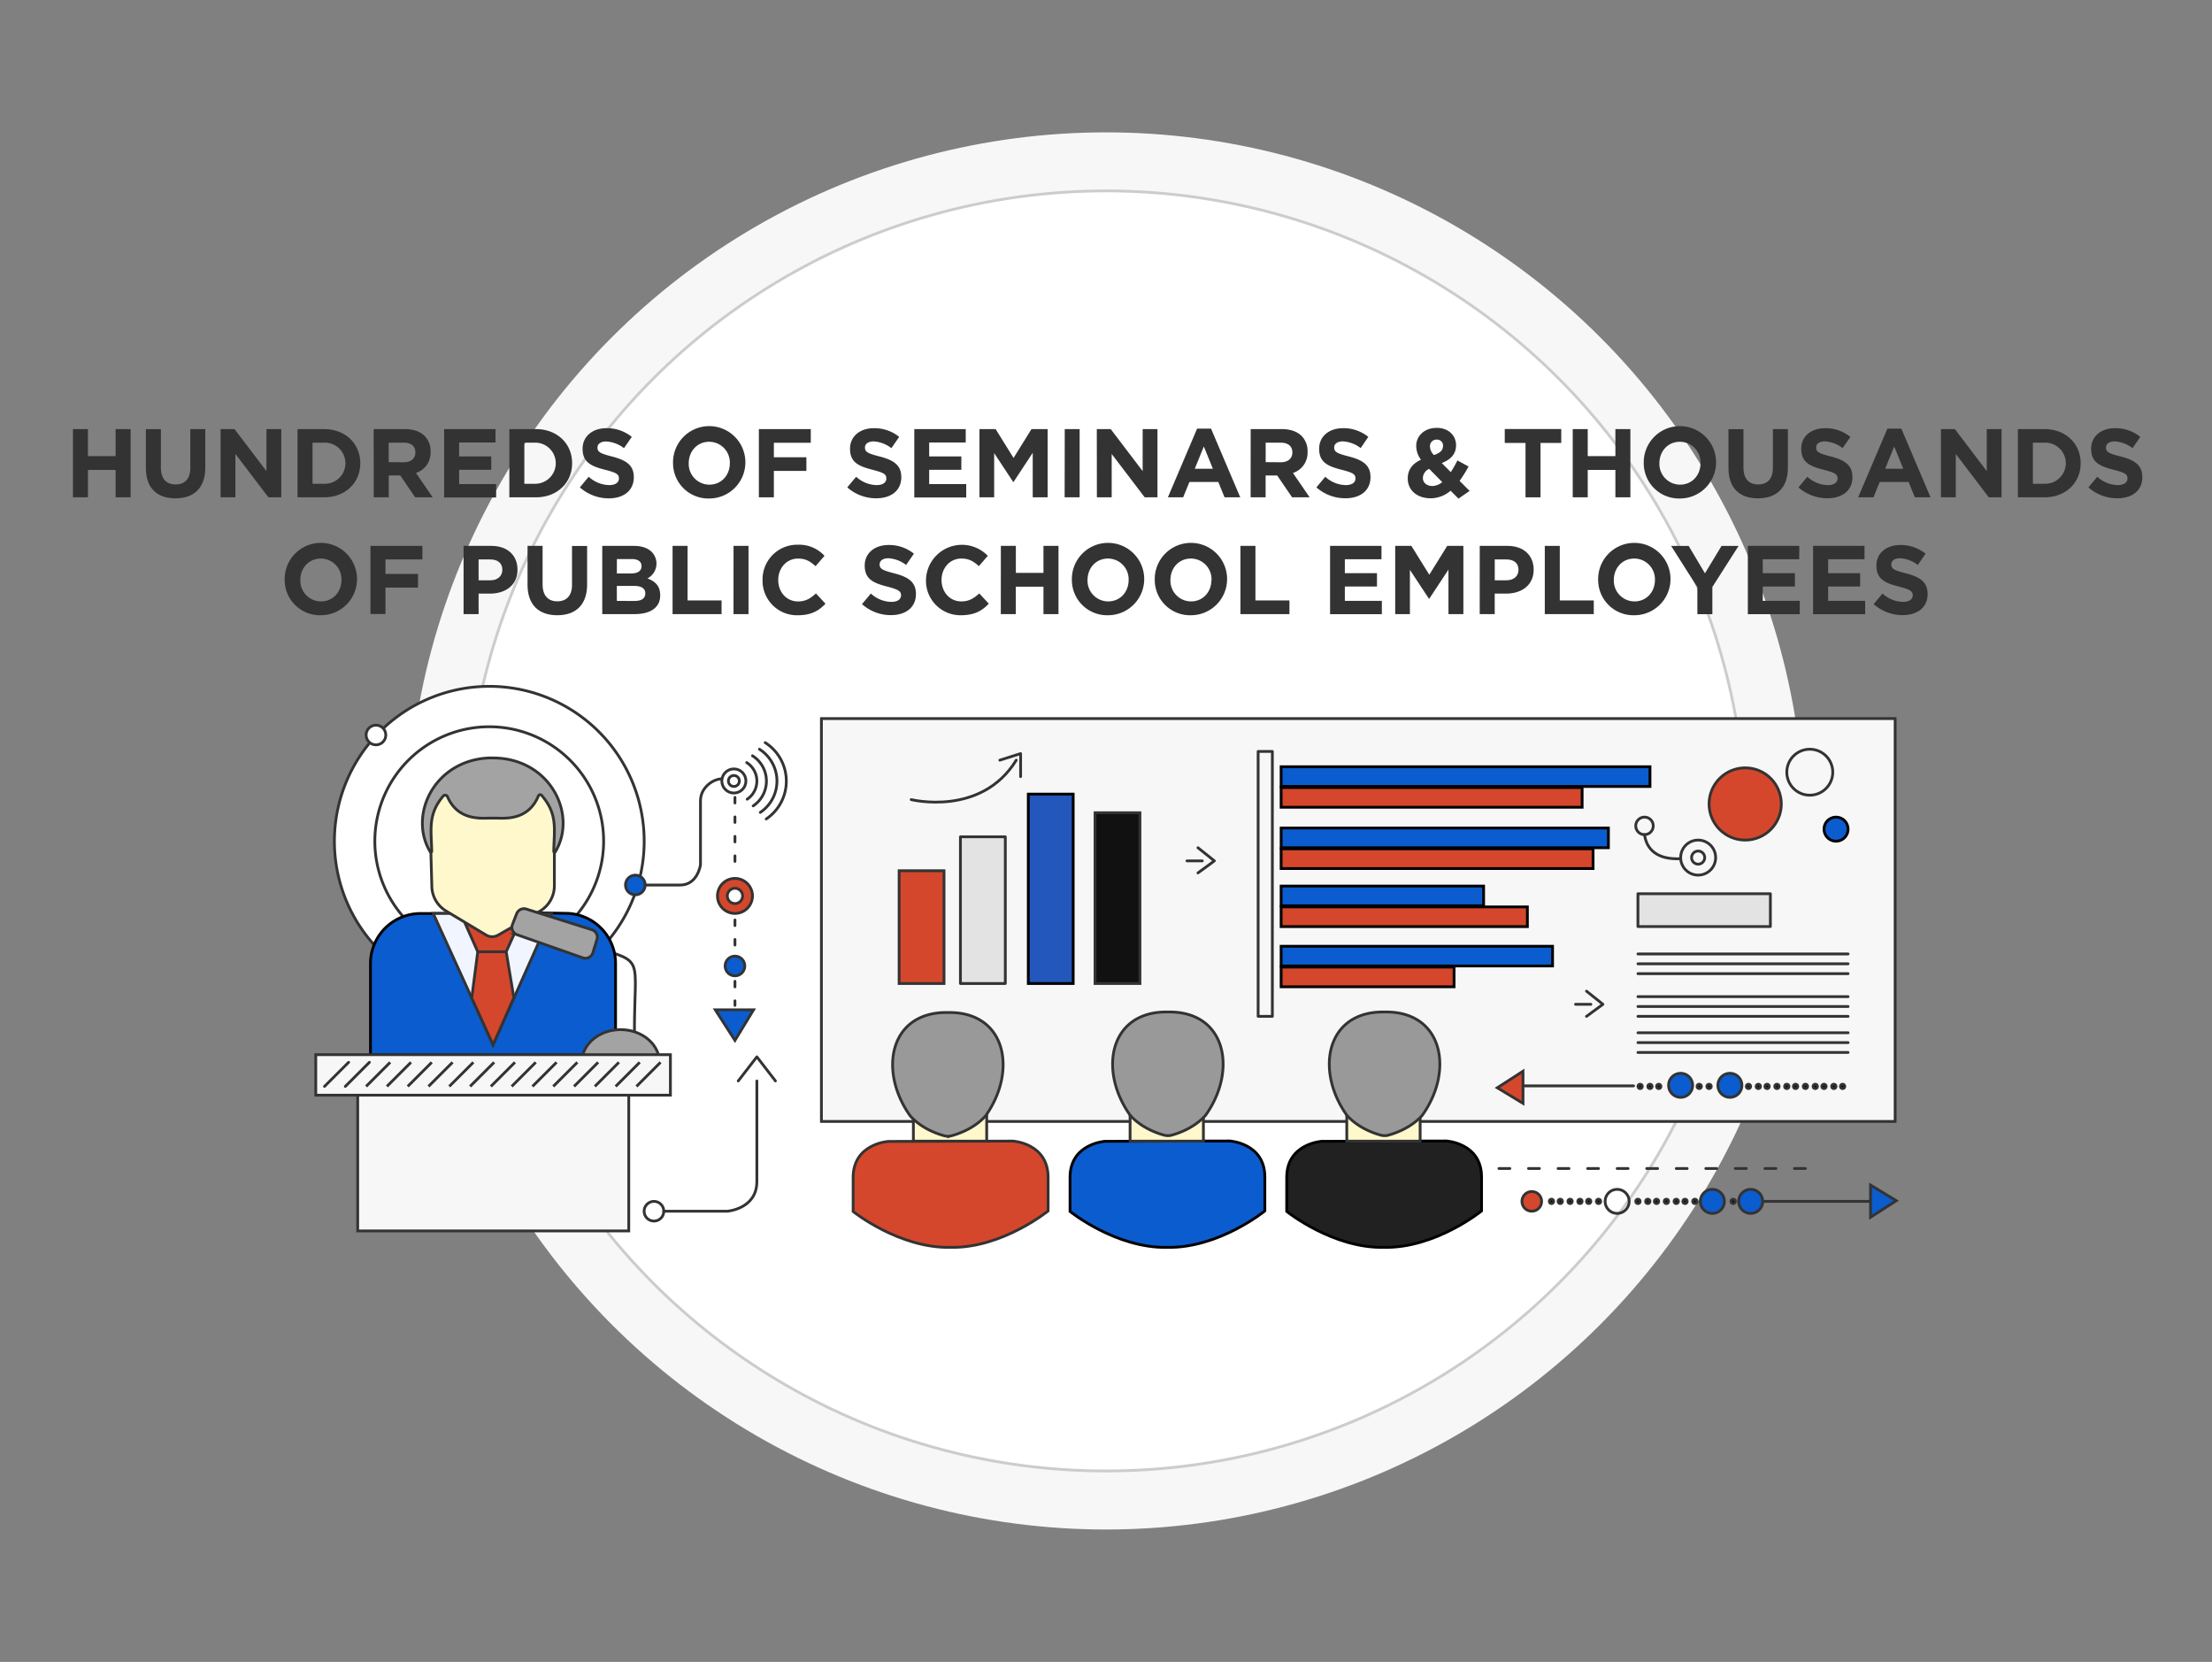 <svg id="Layer_1" data-name="Layer 1" xmlns="http://www.w3.org/2000/svg" viewBox="0 0 794.95 597.12"><rect x="0" y="0" width="794.95" height="597.12" fill="#808080" stroke="none"/><defs><style>.cls-1,.cls-7{fill:#f7f7f7;}.cls-16,.cls-2,.cls-3,.cls-6{fill:#fff;}.cls-2{stroke:#ccc;}.cls-10,.cls-11,.cls-12,.cls-13,.cls-14,.cls-15,.cls-16,.cls-19,.cls-2,.cls-20,.cls-21,.cls-23,.cls-24,.cls-25,.cls-7,.cls-8,.cls-9{stroke-miterlimit:10;}.cls-17,.cls-4,.cls-5,.cls-8{fill:none;}.cls-10,.cls-11,.cls-12,.cls-13,.cls-14,.cls-15,.cls-16,.cls-17,.cls-18,.cls-20,.cls-22,.cls-23,.cls-24,.cls-4,.cls-5,.cls-6,.cls-7,.cls-8{stroke:#333;}.cls-17,.cls-18,.cls-22,.cls-4,.cls-5,.cls-6{stroke-linecap:round;stroke-linejoin:round;}.cls-5{stroke-dasharray:2.01 5.03;}.cls-15,.cls-9{fill:#0b5cce;}.cls-19,.cls-21,.cls-25,.cls-9{stroke:#000;}.cls-10{fill:#f1f5ff;}.cls-11,.cls-21{fill:#d4472c;}.cls-12{fill:#fff8cd;}.cls-13{fill:#a4a3a3;}.cls-14{fill:#a3a3a3;}.cls-17{stroke-dasharray:2 5;}.cls-18{fill:#e3e3e3;}.cls-19{fill:#2457bc;}.cls-20{fill:#111;}.cls-22{fill:#66bac4;}.cls-24{fill:#999;}.cls-25{fill:#212121;}.cls-26{fill:#333;}</style></defs><title>ABOUT US IMAGE</title><circle class="cls-1" cx="397.48" cy="298.56" r="251"/><circle class="cls-2" cx="397.48" cy="298.56" r="229.97"/><path class="cls-3" d="M138.53,333.38A48.58,48.58,0,1,1,214.25,332"/><path class="cls-4" d="M138.53,333.38l-.63-.77"/><path class="cls-5" d="M135,328.53a48.58,48.58,0,1,1,81.34.58"/><path class="cls-4" d="M214.85,331.17l-.6.8"/><path class="cls-6" d="M134.45,339.48A55.66,55.66,0,1,1,219,337.42"/><path class="cls-6" d="M144.9,329.33a41.11,41.11,0,1,1,62.64-.94"/><rect class="cls-7" x="295.2" y="258.19" width="385.88" height="144.75"/><polyline class="cls-7" points="128.55 393.5 128.55 442.28 225.97 442.28 225.97 393.5"/><path class="cls-8" d="M228,370.68c0-27.14,3.86-24.78-14.23-30.28"/><path class="cls-9" d="M193.62,328l9.6.16a18,18,0,0,1,18,18V379H133.14V346.23a18,18,0,0,1,18-18h10.69"/><polyline class="cls-10" points="193.62 338.59 198.24 328.2 155.69 328.2 177.2 375.41 193.62 338.59"/><polyline class="cls-11" points="166.97 331.35 171.69 341.97 169.53 358.57 177.2 375.41 184.67 358.49 181.92 341.97 185.46 334.1"/><line class="cls-8" x1="171.69" y1="341.97" x2="181.92" y2="341.97"/><path class="cls-12" d="M199.23,293.2v25.08a10.6,10.6,0,0,1-5.14,9.07L179,336a4.26,4.26,0,0,1-4.32-.05l-14.35-8.61a10.58,10.58,0,0,1-5.14-9.07l-.39-13.68-1.58-9.44,5.51-11.41,37.76.79Z"/><path class="cls-13" d="M184.16,332.18l1.52-3.89a2.82,2.82,0,0,1,3.47-1.66l23.54,7.42a2.81,2.81,0,0,1,1.84,3.51l-1.46,4.76a2.82,2.82,0,0,1-3.63,1.83l-23.59-8.29A2.82,2.82,0,0,1,184.16,332.18Z"/><path class="cls-14" d="M209.44,379c1.47-5.19,7-9.05,13.58-9.05s12.12,3.86,13.59,9"/><path class="cls-13" d="M177.76,272.35c20,.38,29.86,20.35,21.8,33.74a.3.3,0,0,1-.55-.16c.13-7.79,1.55-13.38-4.38-20.18a.68.68,0,0,0-1.13.2c-3.77,9.13-12.32,8-15.74,8h-1.35c-3.37,0-11.75,1.07-15.59-7.68a.92.92,0,0,0-1.55-.23c-5.62,6.65-4.24,12.19-4.11,19.86a.3.3,0,0,1-.55.16c-8.06-13.39,1.79-33.36,21.8-33.74Z"/><circle class="cls-6" cx="135.11" cy="264.09" r="3.54"/><circle class="cls-15" cx="228.33" cy="317.98" r="3.54"/><circle class="cls-6" cx="235.02" cy="435.2" r="3.54"/><circle class="cls-15" cx="264.13" cy="347.08" r="3.54"/><path class="cls-4" d="M231.87,318h12.59c6.29,0,7.28-7.28,7.28-7.28v-23c0-4.72,4.52-7.87,7.67-7.87"/><circle class="cls-6" cx="263.74" cy="280.61" r="4.33"/><circle class="cls-6" cx="263.74" cy="280.61" r="1.97"/><circle class="cls-11" cx="264.13" cy="321.91" r="6.29"/><circle class="cls-16" cx="264.13" cy="321.91" r="2.75"/><path class="cls-4" d="M268.35,274a7.86,7.86,0,0,1,.18,13.16"/><path class="cls-4" d="M270.43,271.56a10.74,10.74,0,0,1,.25,18"/><path class="cls-4" d="M272.93,269.2a13.57,13.57,0,0,1,.31,22.7"/><path class="cls-4" d="M275,266.84a16.4,16.4,0,0,1,.37,27.42"/><line class="cls-17" x1="264.13" y1="286.51" x2="264.13" y2="312.86"/><line class="cls-17" x1="264.13" y1="330.56" x2="264.13" y2="343.15"/><line class="cls-17" x1="264.13" y1="352.59" x2="264.13" y2="361.25"/><polygon class="cls-15" points="257.05 362.82 270.82 362.82 264.13 373.83 257.05 362.82"/><polygon class="cls-11" points="547.34 384.89 547.34 396.45 538.1 390.84 547.34 384.89"/><path class="cls-4" d="M238.56,435.2h22.82S272,434.41,272,424.57V388.39"/><polyline class="cls-4" points="265.31 388.39 272 379.73 278.68 388.39"/><rect class="cls-11" x="323.13" y="312.86" width="16.13" height="40.52"/><rect class="cls-18" x="345.16" y="300.67" width="16.13" height="52.71"/><rect class="cls-19" x="369.55" y="285.33" width="16.13" height="68.05"/><rect class="cls-20" x="393.54" y="292.02" width="16.13" height="61.36"/><rect class="cls-4" x="452.15" y="269.99" width="5.11" height="95.19"/><rect class="cls-9" x="523.15" y="212.75" width="7.08" height="132.56" transform="translate(247.66 805.73) rotate(-90)"/><rect class="cls-21" x="510.96" y="232.42" width="7.08" height="108.17" transform="translate(227.99 801.01) rotate(-90)"/><rect class="cls-9" x="515.68" y="242.26" width="7.08" height="117.61" transform="translate(218.16 820.28) rotate(-90)"/><rect class="cls-21" x="512.92" y="252.48" width="7.08" height="112.11" transform="translate(207.93 825) rotate(-90)"/><rect class="cls-9" x="493.26" y="285.52" width="7.08" height="72.77" transform="translate(174.89 818.71) rotate(-90)"/><rect class="cls-21" x="501.12" y="285.13" width="7.08" height="88.5" transform="translate(175.28 834.05) rotate(-90)"/><rect class="cls-9" x="505.65" y="294.77" width="7.08" height="97.55" transform="translate(165.64 852.73) rotate(-90)"/><rect class="cls-21" x="487.95" y="319.94" width="7.08" height="62.15" transform="translate(140.47 842.5) rotate(-90)"/><path class="cls-4" d="M327.46,287.3s25.17,6.29,37.76-14.17"/><polyline class="cls-4" points="359.32 273.13 366.79 270.77 366.79 279.04"/><line class="cls-4" x1="426.58" y1="309.32" x2="432.09" y2="309.32"/><polyline class="cls-4" points="430.52 304.6 436.42 309.32 430.52 313.65"/><line class="cls-4" x1="566.22" y1="360.85" x2="571.73" y2="360.85"/><polyline class="cls-4" points="570.16 356.13 576.06 360.85 570.16 365.18"/><circle class="cls-9" cx="659.84" cy="297.92" r="4.33"/><circle class="cls-4" cx="650.4" cy="277.46" r="8.26"/><circle class="cls-11" cx="627.19" cy="288.87" r="12.98"/><circle class="cls-4" cx="591" cy="296.74" r="3.15"/><path class="cls-4" d="M591,299.88c.79,5.51,4.72,9.05,13,8.66"/><circle class="cls-4" cx="610.28" cy="308.14" r="2.36"/><circle class="cls-4" cx="610.28" cy="308.14" r="6.29"/><rect class="cls-18" x="588.64" y="321.12" width="47.6" height="11.8"/><line class="cls-4" x1="588.64" y1="342.76" x2="664.17" y2="342.76"/><line class="cls-4" x1="588.64" y1="346.3" x2="664.17" y2="346.3"/><line class="cls-4" x1="588.64" y1="349.84" x2="664.17" y2="349.84"/><line class="cls-4" x1="588.64" y1="358.1" x2="664.17" y2="358.1"/><line class="cls-4" x1="588.64" y1="361.64" x2="664.17" y2="361.64"/><line class="cls-4" x1="588.64" y1="365.18" x2="664.17" y2="365.18"/><line class="cls-4" x1="588.64" y1="371.08" x2="664.17" y2="371.08"/><line class="cls-4" x1="588.64" y1="374.62" x2="664.17" y2="374.62"/><line class="cls-4" x1="588.64" y1="378.16" x2="664.17" y2="378.16"/><line class="cls-22" x1="547.34" y1="390.16" x2="587.07" y2="390.16"/><polygon class="cls-15" points="672.23 437.36 672.23 425.8 681.48 431.42 672.23 437.36"/><line class="cls-22" x1="672.03" y1="431.66" x2="633.49" y2="431.66"/><circle class="cls-23" cx="589.43" cy="390.35" r="0.79"/><circle class="cls-23" cx="592.97" cy="390.35" r="0.79"/><circle class="cls-23" cx="610.67" cy="390.35" r="0.79"/><circle class="cls-23" cx="614.21" cy="390.35" r="0.79"/><circle class="cls-23" cx="596.12" cy="390.35" r="0.79"/><circle class="cls-23" cx="628.37" cy="390.35" r="0.79"/><circle class="cls-23" cx="622.87" cy="431.66" r="0.79"/><circle class="cls-23" cx="631.91" cy="390.35" r="0.79"/><circle class="cls-23" cx="635.06" cy="390.35" r="0.79"/><circle class="cls-23" cx="638.6" cy="390.35" r="0.79"/><circle class="cls-23" cx="642.14" cy="390.35" r="0.79"/><circle class="cls-23" cx="645.29" cy="390.35" r="0.79"/><circle class="cls-23" cx="648.83" cy="390.35" r="0.79"/><circle class="cls-23" cx="588.64" cy="431.66" r="0.79"/><circle class="cls-23" cx="592.18" cy="431.66" r="0.79"/><circle class="cls-23" cx="595.33" cy="431.66" r="0.79"/><circle class="cls-23" cx="598.87" cy="431.66" r="0.79"/><circle class="cls-23" cx="602.41" cy="431.66" r="0.79"/><circle class="cls-23" cx="605.56" cy="431.66" r="0.79"/><circle class="cls-23" cx="609.1" cy="431.66" r="0.79"/><circle class="cls-23" cx="557.57" cy="431.66" r="0.79"/><circle class="cls-23" cx="560.72" cy="431.66" r="0.79"/><circle class="cls-23" cx="564.26" cy="431.66" r="0.79"/><circle class="cls-23" cx="567.8" cy="431.66" r="0.79"/><circle class="cls-23" cx="570.94" cy="431.66" r="0.79"/><circle class="cls-23" cx="574.48" cy="431.66" r="0.79"/><circle class="cls-23" cx="652.37" cy="390.35" r="0.79"/><circle class="cls-23" cx="655.51" cy="390.35" r="0.79"/><circle class="cls-23" cx="659.05" cy="390.35" r="0.79"/><circle class="cls-23" cx="662.2" cy="390.35" r="0.79"/><circle class="cls-15" cx="603.98" cy="389.96" r="4.33"/><circle class="cls-15" cx="621.69" cy="389.96" r="4.33"/><circle class="cls-15" cx="615.39" cy="431.66" r="4.33"/><circle class="cls-4" cx="581.17" cy="431.66" r="4.33"/><circle class="cls-11" cx="550.49" cy="431.66" r="3.54"/><circle class="cls-15" cx="629.16" cy="431.66" r="4.33"/><line class="cls-4" x1="538.69" y1="419.85" x2="542.62" y2="419.85"/><line class="cls-4" x1="549.31" y1="419.85" x2="553.24" y2="419.85"/><line class="cls-4" x1="559.93" y1="419.85" x2="563.86" y2="419.85"/><line class="cls-4" x1="570.55" y1="419.85" x2="574.48" y2="419.85"/><line class="cls-4" x1="581.17" y1="419.85" x2="585.1" y2="419.85"/><line class="cls-4" x1="591.79" y1="419.85" x2="595.72" y2="419.85"/><line class="cls-4" x1="602.41" y1="419.85" x2="606.34" y2="419.85"/><line class="cls-4" x1="613.03" y1="419.85" x2="616.97" y2="419.85"/><line class="cls-4" x1="623.65" y1="419.85" x2="627.59" y2="419.85"/><line class="cls-4" x1="634.27" y1="419.85" x2="638.21" y2="419.85"/><line class="cls-4" x1="644.89" y1="419.85" x2="648.83" y2="419.85"/><path class="cls-11" d="M341.67,448.18c18.49.34,35-13.08,35-13.08l0-12.2C376.58,410.71,364,410,364,410l-22.42.06-22.42.06s-12.59.82-12.56,13l0,12.19S323.19,448.62,341.67,448.18Z"/><polyline class="cls-12" points="354.6 397.83 354.6 410.02 328.25 410.02 328.25 397.83"/><path class="cls-9" d="M419.56,448.18c18.48.34,35-13.08,35-13.08l0-12.2c0-12.19-12.62-12.94-12.62-12.94l-22.42.06-22.42.06s-12.59.82-12.55,13l0,12.19S401.07,448.62,419.56,448.18Z"/><polyline class="cls-12" points="432.48 397.83 432.48 410.02 406.13 410.02 406.13 397.83"/><path class="cls-24" d="M420.28,363.61c20.46,0,24.39,21.11,13,37.1-4.23,4.77-10.33,6.67-12.33,7.19a5.11,5.11,0,0,1-1.23.15h0a5.13,5.13,0,0,1-1.24-.15c-2-.52-8.1-2.42-12.33-7.19-11.41-16-7.47-37.1,13-37.1Z"/><path class="cls-24" d="M341.22,363.8c20.45,0,24.38,21.11,13,37.11-4.23,4.77-10.34,6.67-12.33,7.19a5.13,5.13,0,0,1-1.24.15h0a5.19,5.19,0,0,1-1.24-.15c-2-.52-8.1-2.42-12.32-7.19-11.41-16-7.48-37.11,13-37.11Z"/><path class="cls-25" d="M497.44,448.18c18.49.34,35-13.08,35-13.08l0-12.2c0-12.19-12.63-12.94-12.63-12.94l-22.42.06-22.42.06s-12.58.82-12.55,13l0,12.19S479,448.62,497.44,448.18Z"/><polyline class="cls-12" points="510.37 397.83 510.37 410.02 484.01 410.02 484.01 397.83"/><path class="cls-24" d="M498.16,363.61c20.46,0,24.39,21.11,13,37.1-4.23,4.77-10.34,6.67-12.33,7.19a5.19,5.19,0,0,1-1.24.15h0a5.13,5.13,0,0,1-1.24-.15c-2-.52-8.1-2.42-12.33-7.19-11.4-16-7.47-37.1,13-37.1Z"/><rect class="cls-7" x="113.48" y="378.95" width="127.45" height="14.55"/><line class="cls-4" x1="116.62" y1="390.35" x2="125.28" y2="381.7"/><line class="cls-4" x1="124.1" y1="390.35" x2="132.75" y2="381.7"/><line class="cls-8" x1="131.57" y1="390.35" x2="140.22" y2="381.7"/><line class="cls-8" x1="139.04" y1="390.35" x2="147.7" y2="381.7"/><line class="cls-8" x1="146.52" y1="390.35" x2="155.17" y2="381.7"/><line class="cls-8" x1="153.99" y1="390.35" x2="162.64" y2="381.7"/><line class="cls-8" x1="161.46" y1="390.35" x2="170.12" y2="381.7"/><line class="cls-8" x1="168.94" y1="390.35" x2="177.59" y2="381.7"/><line class="cls-8" x1="176.41" y1="390.35" x2="185.07" y2="381.7"/><line class="cls-8" x1="183.89" y1="390.35" x2="192.54" y2="381.7"/><line class="cls-8" x1="191.36" y1="390.35" x2="200.01" y2="381.7"/><line class="cls-8" x1="198.83" y1="390.35" x2="207.49" y2="381.7"/><line class="cls-8" x1="206.31" y1="390.35" x2="214.96" y2="381.7"/><line class="cls-8" x1="213.78" y1="390.35" x2="222.43" y2="381.7"/><line class="cls-8" x1="221.25" y1="390.35" x2="229.91" y2="381.7"/><line class="cls-8" x1="228.73" y1="390.35" x2="237.38" y2="381.7"/><path class="cls-26" d="M26.22,154.18h5.39v9.7h9.94v-9.7h5.39v24.51H41.55v-9.84H31.61v9.84H26.22Z"/><path class="cls-26" d="M52.43,168.19v-14h5.39v13.87c0,4,2,6,5.29,6s5.28-2,5.28-5.88v-14h5.39V168c0,7.42-4.16,11.06-10.74,11.06S52.43,175.4,52.43,168.19Z"/><path class="cls-26" d="M79.28,154.18h5l11.48,15.09V154.18h5.32v24.51H96.46L84.6,163.11v15.58H79.28Z"/><path class="cls-26" d="M106.92,154.18h9.56c7.7,0,13,5.29,13,12.26s-5.32,12.25-13,12.25h-9.56Zm9.56,19.64a7.39,7.39,0,1,0,0-14.77h-4.16v14.77Z"/><path class="cls-26" d="M134.29,154.18H145.5c3.11,0,5.53.88,7.14,2.49a7.76,7.76,0,0,1,2.1,5.67,7.62,7.62,0,0,1-5.25,7.6l6,8.75h-6.3l-5.32-7.84h-4.16v7.84h-5.4Zm10.86,11.91c2.62,0,4.13-1.4,4.13-3.54,0-2.31-1.61-3.5-4.24-3.5h-5.35v7Z"/><path class="cls-26" d="M159.6,154.18h18.48V159H165v5h11.55v4.8H165v5.14h13.3v4.8H159.6Z"/><path class="cls-26" d="M183.05,154.18h9.56c7.7,0,13,5.29,13,12.26s-5.32,12.25-13,12.25h-9.56Zm9.56,19.64a7.39,7.39,0,0,0,0-14.77h-4.17v14.77Z"/><path class="cls-26" d="M208.39,175.12l3.18-3.82a11.27,11.27,0,0,0,7.32,3c2.21,0,3.54-.88,3.54-2.38s-.84-2.07-4.94-3.12c-4.94-1.26-8.12-2.62-8.12-7.56,0-4.45,3.57-7.39,8.58-7.39a14.17,14.17,0,0,1,9.1,3.12l-2.8,4.06a11.54,11.54,0,0,0-6.37-2.41c-2.07,0-3.16.94-3.16,2.2,0,1.61,1.06,2.14,5.29,3.22,5,1.3,7.77,3.08,7.77,7.42,0,4.87-3.71,7.6-9,7.6A15.63,15.63,0,0,1,208.39,175.12Z"/><path class="cls-26" d="M241.88,166.44a13,13,0,1,1,13,12.67A12.68,12.68,0,0,1,241.88,166.44Zm20.41,0a7.45,7.45,0,0,0-7.42-7.71c-4.34,0-7.35,3.44-7.35,7.71a7.44,7.44,0,0,0,7.42,7.7C259.28,174.14,262.29,170.71,262.29,166.44Z"/><path class="cls-26" d="M272.72,154.18h18.66v4.91H278.11v5.21H289.8v4.9H278.11v9.49h-5.39Z"/><path class="cls-26" d="M304.5,175.12l3.18-3.82a11.27,11.27,0,0,0,7.32,3c2.2,0,3.53-.88,3.53-2.38s-.84-2.07-4.93-3.12c-4.94-1.26-8.12-2.62-8.12-7.56,0-4.45,3.57-7.39,8.57-7.39a14.15,14.15,0,0,1,9.1,3.12l-2.8,4.06A11.51,11.51,0,0,0,314,158.6c-2.06,0-3.15.94-3.15,2.2,0,1.61,1.05,2.14,5.29,3.22,5,1.3,7.77,3.08,7.77,7.42,0,4.87-3.71,7.6-9,7.6A15.6,15.6,0,0,1,304.5,175.12Z"/><path class="cls-26" d="M328.58,154.18h18.48V159H333.93v5h11.56v4.8H333.93v5.14h13.31v4.8H328.58Z"/><path class="cls-26" d="M352,154.18h5.81l6.44,10.37,6.44-10.37h5.81v24.51h-5.36v-16l-6.89,10.47h-.14l-6.83-10.36v15.89H352Z"/><path class="cls-26" d="M382.65,154.18H388v24.51h-5.39Z"/><path class="cls-26" d="M394.17,154.18h5l11.48,15.09V154.18h5.32v24.51h-4.59l-11.86-15.58v15.58h-5.32Z"/><path class="cls-26" d="M430.22,154h5l10.5,24.68h-5.64l-2.24-5.5H427.45l-2.24,5.5h-5.49Zm5.67,14.42-3.26-8-3.25,8Z"/><path class="cls-26" d="M449.47,154.18h11.2c3.11,0,5.53.88,7.14,2.49a7.76,7.76,0,0,1,2.1,5.67,7.62,7.62,0,0,1-5.25,7.6l6,8.75h-6.3L459,170.85h-4.16v7.84h-5.39Zm10.85,11.91c2.62,0,4.13-1.4,4.13-3.54,0-2.31-1.61-3.5-4.24-3.5h-5.35v7Z"/><path class="cls-26" d="M473.09,175.12l3.19-3.82a11.22,11.22,0,0,0,7.31,3c2.21,0,3.54-.88,3.54-2.38s-.84-2.07-4.94-3.12c-4.93-1.26-8.12-2.62-8.12-7.56,0-4.45,3.57-7.39,8.58-7.39a14.17,14.17,0,0,1,9.1,3.12L489,161a11.54,11.54,0,0,0-6.37-2.41c-2.07,0-3.15.94-3.15,2.2,0,1.61,1.05,2.14,5.28,3.22,5,1.3,7.77,3.08,7.77,7.42,0,4.87-3.71,7.6-9,7.6A15.63,15.63,0,0,1,473.09,175.12Z"/><path class="cls-26" d="M521.32,176.31a11.05,11.05,0,0,1-7.17,2.73c-4.69,0-8.23-2.73-8.23-7.14,0-3.12,1.68-5.32,4.76-6.72a8.23,8.23,0,0,1-1.71-5c0-3.35,2.69-6.44,7.42-6.44,4.16,0,6.89,2.73,6.89,6.23,0,3.3-2.1,5.22-5.14,6.41l3.25,3.26c.81-1.26,1.61-2.7,2.38-4.2l4,2.17a47.56,47.56,0,0,1-3.22,5.18l3.6,3.6-4,2.77Zm-3-3.08-4.69-4.76a3.67,3.67,0,0,0-2.27,3.29c0,1.71,1.43,2.87,3.43,2.87A5.83,5.83,0,0,0,518.31,173.23Zm.28-13a2.16,2.16,0,0,0-2.31-2.28,2.33,2.33,0,0,0-2.38,2.56,4.39,4.39,0,0,0,1.44,3C517.47,162.76,518.59,161.85,518.59,160.24Z"/><path class="cls-26" d="M548.24,159.15h-7.46v-5h20.3v5h-7.45v19.54h-5.39Z"/><path class="cls-26" d="M565.21,154.18h5.39v9.7h9.94v-9.7h5.39v24.51h-5.39v-9.84H570.6v9.84h-5.39Z"/><path class="cls-26" d="M590.73,166.44a13,13,0,1,1,13,12.67A12.67,12.67,0,0,1,590.73,166.44Zm20.4,0a7.45,7.45,0,0,0-7.42-7.71c-4.34,0-7.35,3.44-7.35,7.71a7.44,7.44,0,0,0,7.42,7.7C608.12,174.14,611.13,170.71,611.13,166.44Z"/><path class="cls-26" d="M621.18,168.19v-14h5.39v13.87c0,4,2,6,5.28,6s5.29-2,5.29-5.88v-14h5.39V168c0,7.42-4.17,11.06-10.75,11.06S621.18,175.4,621.18,168.19Z"/><path class="cls-26" d="M646.34,175.12l3.19-3.82a11.22,11.22,0,0,0,7.31,3c2.21,0,3.54-.88,3.54-2.38s-.84-2.07-4.94-3.12c-4.93-1.26-8.12-2.62-8.12-7.56,0-4.45,3.57-7.39,8.58-7.39A14.17,14.17,0,0,1,665,157L662.2,161a11.54,11.54,0,0,0-6.37-2.41c-2.07,0-3.15.94-3.15,2.2,0,1.61,1.05,2.14,5.28,3.22,5,1.3,7.77,3.08,7.77,7.42,0,4.87-3.71,7.6-9,7.6A15.63,15.63,0,0,1,646.34,175.12Z"/><path class="cls-26" d="M678.3,154h5l10.5,24.68h-5.64l-2.24-5.5H675.53l-2.24,5.5h-5.5ZM684,168.43l-3.26-8-3.25,8Z"/><path class="cls-26" d="M697.54,154.18h5L714,169.27V154.18h5.32v24.51h-4.59l-11.86-15.58v15.58h-5.33Z"/><path class="cls-26" d="M725.19,154.18h9.56c7.7,0,13,5.29,13,12.26s-5.32,12.25-13,12.25h-9.56Zm9.56,19.64a7.39,7.39,0,1,0,0-14.77h-4.17v14.77Z"/><path class="cls-26" d="M750.53,175.12l3.19-3.82a11.25,11.25,0,0,0,7.32,3c2.2,0,3.53-.88,3.53-2.38s-.84-2.07-4.93-3.12c-4.94-1.26-8.13-2.62-8.13-7.56,0-4.45,3.57-7.39,8.58-7.39a14.15,14.15,0,0,1,9.1,3.12l-2.8,4.06A11.51,11.51,0,0,0,760,158.6c-2.06,0-3.15.94-3.15,2.2,0,1.61,1,2.14,5.29,3.22,5,1.3,7.77,3.08,7.77,7.42,0,4.87-3.71,7.6-9,7.6A15.63,15.63,0,0,1,750.53,175.12Z"/><path class="cls-26" d="M102.31,208.39a13,13,0,1,1,13,12.67A12.67,12.67,0,0,1,102.31,208.39Zm20.4,0a7.44,7.44,0,0,0-7.42-7.7c-4.34,0-7.35,3.43-7.35,7.7a7.44,7.44,0,0,0,7.42,7.7C119.7,216.09,122.71,212.66,122.71,208.39Z"/><path class="cls-26" d="M133.14,196.14H151.8V201H138.53v5.22h11.69v4.9H138.53v9.49h-5.39Z"/><path class="cls-26" d="M166.6,196.14h10c5.85,0,9.38,3.47,9.38,8.54,0,5.67-4.41,8.61-9.9,8.61H172v7.36H166.6Zm9.66,12.36c2.7,0,4.27-1.61,4.27-3.78,0-2.42-1.68-3.71-4.37-3.71H172v7.49Z"/><path class="cls-26" d="M189.59,210.14v-14H195V210c0,4,2,6.06,5.28,6.06s5.29-2,5.29-5.88v-14H211V210c0,7.42-4.17,11.06-10.75,11.06S189.59,217.35,189.59,210.14Z"/><path class="cls-26" d="M216.44,196.14h11.38c2.8,0,5,.77,6.4,2.17a6,6,0,0,1-1.54,9.52c2.84,1.09,4.59,2.73,4.59,6.09,0,4.48-3.64,6.73-9.17,6.73H216.44Zm10.22,9.91c2.38,0,3.89-.77,3.89-2.66,0-1.61-1.26-2.52-3.54-2.52h-5.32v5.18Zm1.44,9.87c2.38,0,3.81-.84,3.81-2.73,0-1.65-1.22-2.66-4-2.66h-6.23v5.39Z"/><path class="cls-26" d="M241.71,196.14h5.39v19.6h12.22v4.91H241.71Z"/><path class="cls-26" d="M263.62,196.14H269v24.51h-5.39Z"/><path class="cls-26" d="M274.05,208.39a12.45,12.45,0,0,1,12.77-12.67,12.32,12.32,0,0,1,9.49,4l-3.22,3.71c-1.89-1.71-3.5-2.73-6.3-2.73-4.13,0-7.11,3.43-7.11,7.7s2.91,7.7,7.11,7.7c2.8,0,4.51-1.12,6.44-2.87l3.43,3.68c-2.52,2.7-5.32,4.16-10.05,4.16A12.38,12.38,0,0,1,274.05,208.39Z"/><path class="cls-26" d="M309.78,217.07l3.19-3.81a11.21,11.21,0,0,0,7.31,3c2.21,0,3.54-.87,3.54-2.38,0-1.36-.84-2.06-4.94-3.11-4.93-1.26-8.12-2.63-8.12-7.56,0-4.45,3.57-7.39,8.58-7.39a14.17,14.17,0,0,1,9.1,3.12l-2.8,4.06a11.48,11.48,0,0,0-6.37-2.42c-2.07,0-3.15.95-3.15,2.21,0,1.61,1.05,2.13,5.28,3.22,5,1.29,7.77,3.08,7.77,7.42,0,4.87-3.71,7.59-9,7.59A15.58,15.58,0,0,1,309.78,217.07Z"/><path class="cls-26" d="M332.78,208.39A12.92,12.92,0,0,1,355,199.71l-3.22,3.71c-1.89-1.71-3.5-2.73-6.3-2.73-4.13,0-7.11,3.43-7.11,7.7s2.91,7.7,7.11,7.7c2.8,0,4.51-1.12,6.44-2.87l3.43,3.68c-2.52,2.7-5.32,4.16-10.05,4.16A12.38,12.38,0,0,1,332.78,208.39Z"/><path class="cls-26" d="M359.69,196.14h5.39v9.7H375v-9.7h5.4v24.51H375v-9.84h-9.94v9.84h-5.39Z"/><path class="cls-26" d="M385.21,208.39a13,13,0,1,1,13,12.67A12.67,12.67,0,0,1,385.21,208.39Zm20.4,0a7.44,7.44,0,0,0-7.42-7.7c-4.34,0-7.35,3.43-7.35,7.7a7.44,7.44,0,0,0,7.42,7.7C402.6,216.09,405.61,212.66,405.61,208.39Z"/><path class="cls-26" d="M415,208.39a13,13,0,1,1,13,12.67A12.67,12.67,0,0,1,415,208.39Zm20.4,0a7.44,7.44,0,0,0-7.42-7.7c-4.34,0-7.35,3.43-7.35,7.7a7.44,7.44,0,0,0,7.42,7.7C432.35,216.09,435.36,212.66,435.36,208.39Z"/><path class="cls-26" d="M445.79,196.14h5.39v19.6H463.4v4.91H445.79Z"/><path class="cls-26" d="M478,196.14h18.48v4.8H483.31v5h11.55v4.79H483.31v5.15h13.3v4.8H478Z"/><path class="cls-26" d="M501.41,196.14h5.81l6.44,10.36,6.44-10.36h5.81v24.51h-5.36v-16l-6.89,10.46h-.14l-6.83-10.36v15.9h-5.28Z"/><path class="cls-26" d="M531.79,196.14h10c5.84,0,9.38,3.47,9.38,8.54,0,5.67-4.41,8.61-9.91,8.61h-4.09v7.36h-5.39Zm9.66,12.36c2.69,0,4.27-1.61,4.27-3.78,0-2.42-1.68-3.71-4.38-3.71h-4.16v7.49Z"/><path class="cls-26" d="M555.17,196.14h5.39v19.6h12.21v4.91h-17.6Z"/><path class="cls-26" d="M574.35,208.39a13,13,0,1,1,13,12.67A12.67,12.67,0,0,1,574.35,208.39Zm20.4,0a7.44,7.44,0,0,0-7.42-7.7c-4.34,0-7.35,3.43-7.35,7.7a7.44,7.44,0,0,0,7.42,7.7C591.74,216.09,594.75,212.66,594.75,208.39Z"/><path class="cls-26" d="M610,211l-9.42-14.84h6.3l5.85,9.84,5.95-9.84h6.12l-9.41,14.74v9.77H610Z"/><path class="cls-26" d="M628.14,196.14h18.48v4.8H633.5v5h11.55v4.79H633.5v5.15h13.3v4.8H628.14Z"/><path class="cls-26" d="M651.59,196.14h18.48v4.8H657v5H668.5v4.79H657v5.15h13.3v4.8H651.59Z"/><path class="cls-26" d="M673.36,217.07l3.18-3.81a11.26,11.26,0,0,0,7.32,3c2.21,0,3.54-.87,3.54-2.38,0-1.36-.84-2.06-4.94-3.11-4.93-1.26-8.12-2.63-8.12-7.56,0-4.45,3.57-7.39,8.58-7.39a14.17,14.17,0,0,1,9.1,3.12l-2.8,4.06a11.48,11.48,0,0,0-6.37-2.42c-2.07,0-3.15.95-3.15,2.21,0,1.61,1,2.13,5.28,3.22,5,1.29,7.77,3.08,7.77,7.42,0,4.87-3.71,7.59-9,7.59A15.58,15.58,0,0,1,673.36,217.07Z"/></svg>